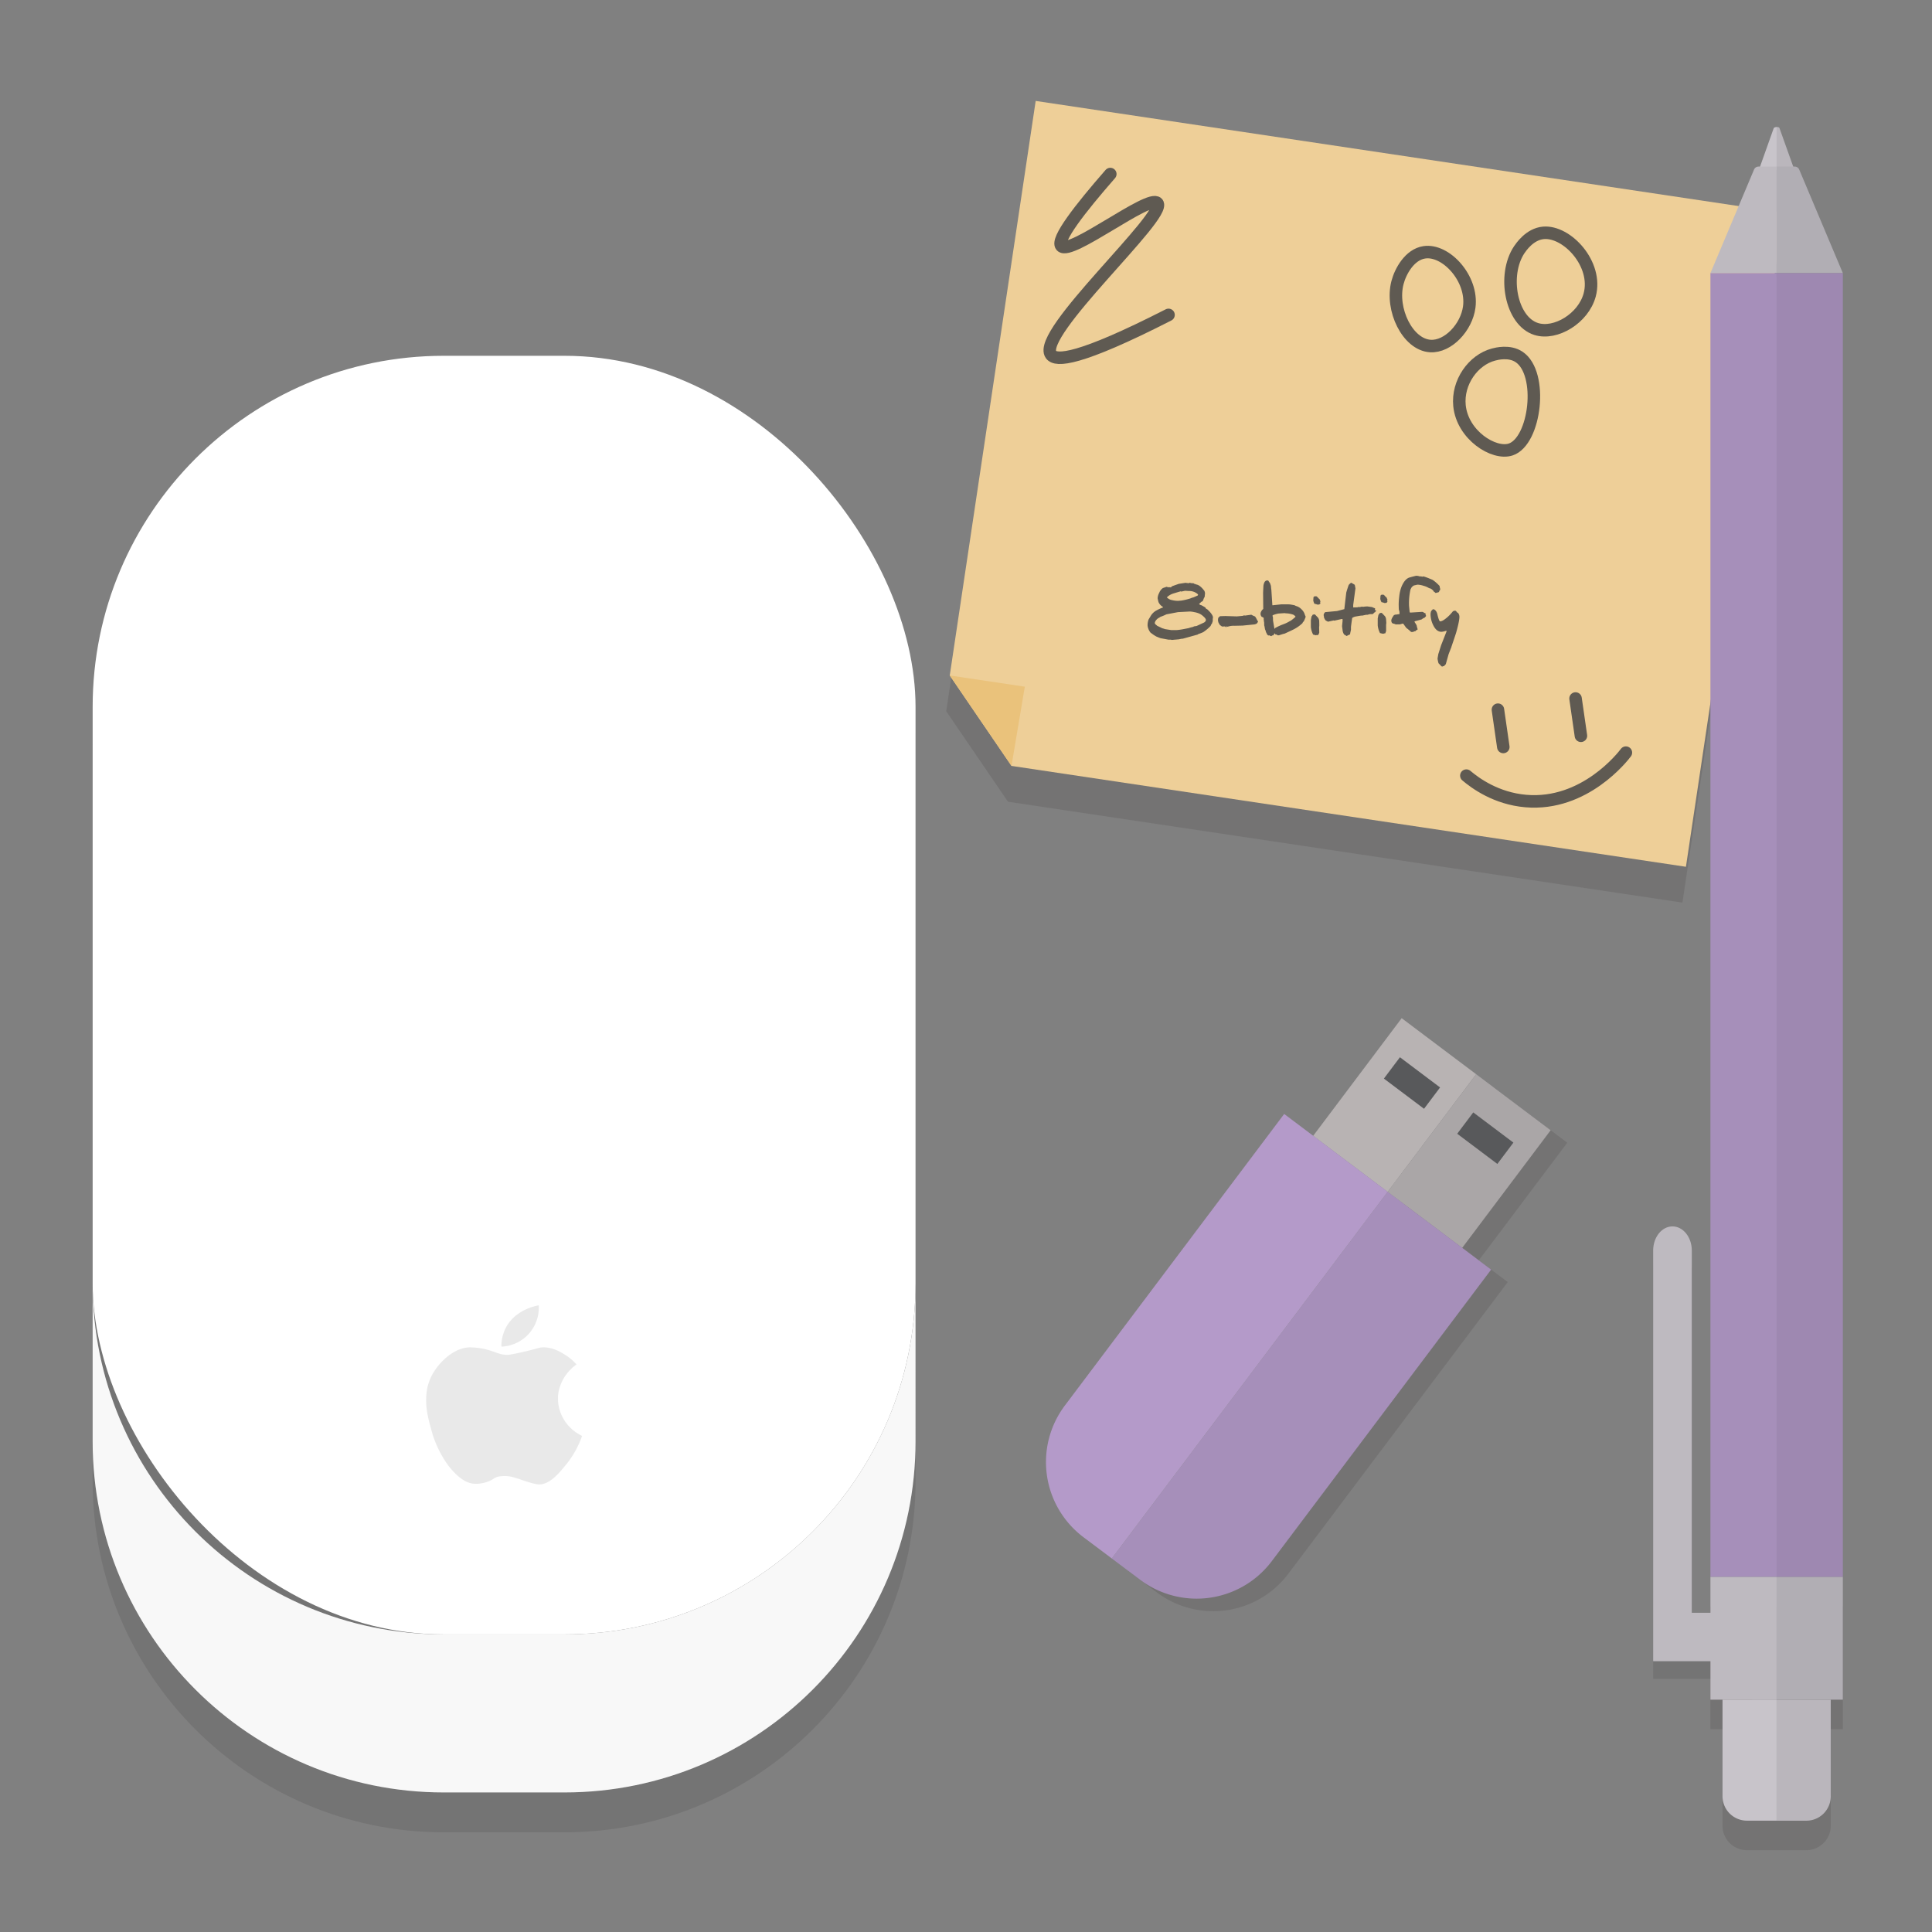 <svg xmlns="http://www.w3.org/2000/svg" viewBox="0 0 1200 1200"><rect x="0" y="0" width="1200" height="1200" fill="#808080" stroke="none"/><defs><style>.a688b405-cab0-4fb5-a790-226b5096e40c,.abd6df87-e63f-4fe2-a602-200622198b58,.e1a8b1fe-ba8d-4560-b485-a58c0db446c1{fill:#302d2e;}.a688b405-cab0-4fb5-a790-226b5096e40c,.f3bbb630-b4e0-4b79-8a18-6c00d27d5efc{opacity:0.15;}.eb57f63c-92c2-4b8d-a81a-eb21b59398c6{fill:#eecf98;}.b9dbf026-abdb-4f4c-adf7-e21505cdf032{fill:#eac27b;}.f037b650-b31e-4c0e-8141-694a0c97b4e9{fill:none;stroke:#5f5a52;stroke-linecap:round;stroke-miterlimit:10;stroke-width:7.77px;}.ae142d8a-81dc-41d7-a7bd-f583e295832e{fill:#5f5a52;}.abd6df87-e63f-4fe2-a602-200622198b58,.bdc269b5-2863-40a3-8a52-061689bc4650{opacity:0.04;}.fc490551-5536-49b1-82ac-4e734e0c54c7{fill:#fff;}.b20b8e55-9b99-4d23-9f5d-9e339b825982,.bdc269b5-2863-40a3-8a52-061689bc4650{fill:#606161;}.ed9d0653-51d1-44b9-a1fb-c817148b317d{opacity:0.14;}.e45c3737-b068-44bb-88f9-383a5593fb0a{fill:#b8b3b3;}.ea533f76-8999-45be-89cf-150b26e52a99{fill:#aaa6a7;}.e3ae41c6-bdf0-4b5d-aa11-3b4f9885d27b{fill:#a68fba;}.e3cf286a-59a2-4258-9700-3b7331f1cef1{fill:#b49ac9;}.abd420bc-a1fb-4a18-9a46-34ab07823282{fill:#58595b;}.b12b7534-e86d-4aa3-bd35-3d1400d3daa8{fill:#c8c4ca;}.b2d01c8c-1367-40c7-ac6e-bf8f0575b94f{fill:#bab6bc;}.e786ae40-1449-4175-9b07-71b965f58c20{fill:#bebac0;}.be4d2dcd-95a7-41ba-9e23-6b508996345c{fill:#b1aeb4;}.a301163b-c933-41b2-9f75-1cf0e5dcc4d1{fill:#9e88b1;}</style></defs><title>portfolio-icons</title><g id="a0231df7-3da4-4527-bdd5-74e6c3644a9e" data-name="8-bitify-icon"><g id="a6a9095b-7c11-4745-acbe-28c1df96f8f0" data-name="post-it"><polygon class="a688b405-cab0-4fb5-a790-226b5096e40c" points="1044.98 560.61 626.08 497.96 587.73 441.77 641.1 84.93 1105.73 154.42 1044.98 560.61"/><polygon class="eb57f63c-92c2-4b8d-a81a-eb21b59398c6" points="1047.16 538.37 628.26 475.72 589.91 419.54 643.28 62.69 1107.91 132.19 1047.16 538.37"/><polygon class="b9dbf026-abdb-4f4c-adf7-e21505cdf032" points="636.53 426.51 589.91 419.54 628.26 475.72 636.53 426.51"/><path class="f037b650-b31e-4c0e-8141-694a0c97b4e9" d="M689.63,108.1c-18.87,21.59-33.81,40.88-30.4,44.7,5.49,6.16,54.63-32.35,59.62-26.65,6.62,7.58-75.56,81-66.06,94.09,3.11,4.28,17.24,3.81,73-24.65"/><line class="f037b650-b31e-4c0e-8141-694a0c97b4e9" x1="933.73" y1="463.96" x2="930.39" y2="440.8"/><line class="f037b650-b31e-4c0e-8141-694a0c97b4e9" x1="981.94" y1="457.01" x2="978.6" y2="433.85"/><path class="f037b650-b31e-4c0e-8141-694a0c97b4e9" d="M910.78,481.75c5.52,4.67,18.43,14.19,36.9,15.79,36.61,3.16,60.46-27.75,62.19-30.07"/><path class="ae142d8a-81dc-41d7-a7bd-f583e295832e" d="M753.41,383.41l-.15,1.1,0,1.3s-.06.2-.19.56-.19.57-.2.63a2,2,0,0,1-.58.88,9.42,9.42,0,0,1-.38.93,26.92,26.92,0,0,1-4.58,3.84,29.46,29.46,0,0,1-3,1.17,1.87,1.87,0,0,0-.45.33l-9.31,2.58a1.07,1.07,0,0,0-.29,0,5.09,5.09,0,0,0-.9.12c-.75.17-1.18.25-1.3.26l-4.39.37a.45.45,0,0,1-.2-.09.54.54,0,0,0-.17-.09l-1.63,0-4.85-.91c-.61-.21-1.46-.55-2.55-1a18.79,18.79,0,0,1-1.79-1.09c-.22-.14-.85-.6-1.89-1.37a8.55,8.55,0,0,1-1.83-4.38,10.6,10.6,0,0,1,.58-3.66c.22-.4.57-1,1.05-1.75a9.43,9.43,0,0,1,3.68-3.88,35.24,35.24,0,0,1,4.31-2l-.13-.32a6.49,6.49,0,0,1-2.69-2.94c-.1-.31-.21-.76-.35-1.36s-.2-1-.21-1.08a7.79,7.79,0,0,1,1-3.36,6.47,6.47,0,0,1,2.28-2.95c1.45-.49,2.17-.75,2.17-.76a1.57,1.57,0,0,1,.85.25l.8,0,.69,0,.35.12c.23-.18.54-.44.92-.78l4.09-1.44,4.14-.64,2,.24a6.3,6.3,0,0,0,.7-.3,3.82,3.82,0,0,0,1.6.29q1.1,0,1.41.6c.11,0,.16-.06.15-.18a3.79,3.79,0,0,1,.72.37q2.32.19,5.19,4a5,5,0,0,1,.38,1.5l-.09.9a10.32,10.32,0,0,0-.11,1.27,7.64,7.64,0,0,1-.48.76,13.78,13.78,0,0,1-.81,2,2.61,2.61,0,0,0-1.21.76c-.19.17-.51.48-1,.92a3.34,3.34,0,0,0,.74.58,1.62,1.62,0,0,0,.71.21c1,.53,1.81,1,2.47,1.42a6.31,6.31,0,0,1,.34.66c.16.1.43.25.82.44Q753.19,381.53,753.41,383.41ZM749,385.09c0-.64-.63-1.47-1.84-2.49a8.47,8.47,0,0,0-3.34-1.89,11.33,11.33,0,0,0-2-.49,15.42,15.42,0,0,0-2.76-.4h0l-7.41.39L725,381.48c-.1,0-.3.06-.59.13a30.72,30.72,0,0,1-3.6,1.5,3.78,3.78,0,0,0-.68.49,5,5,0,0,0-1.94,1.47,3.46,3.46,0,0,0-.95,2,2.9,2.9,0,0,0,.65.9,7.9,7.9,0,0,1,.88.75c.71.32,1.76.83,3.14,1.51a10.65,10.65,0,0,1,1.66.52l3.85.6h3.45a34.6,34.6,0,0,0,4.14-.58l3.26-.63a24.23,24.23,0,0,1,2.4-.67,2.27,2.27,0,0,0,.91-.4c.41-.08,1-.16,1.63-.25l4.7-2.18C748.63,386.14,749,385.63,749,385.09Zm-4.84-15.81a5.27,5.27,0,0,0-1.44-1.12,8.25,8.25,0,0,0-4.36-1.08l-2.28-.14-2.46.52-.18-.21c-.84.24-2.34.68-4.51,1.33a10.16,10.16,0,0,0-4.18,2.46,6,6,0,0,0,3.36,1.72,14.76,14.76,0,0,0,3.67.43l1-.08,1-.08a38.86,38.86,0,0,0,5.65-1.36,7.12,7.12,0,0,1,1.75-.6l2.77-1.2.05-.19A.87.87,0,0,0,744.14,369.28Z"/><path class="ae142d8a-81dc-41d7-a7bd-f583e295832e" d="M781.34,386.33a8.44,8.44,0,0,0-.65.9,4.26,4.26,0,0,1-2.09.66l-6.87.68-5.09.12a10.88,10.88,0,0,0-4.11.58,1,1,0,0,1-.29-.1,1,1,0,0,0-.27-.1h-.15a.15.15,0,0,0-.07.14.29.29,0,0,0,.13.15,1.09,1.09,0,0,1-.55.15l-.33-.42-2,.05-1.45-1.06a2.25,2.25,0,0,0-.56-1,5.51,5.51,0,0,1-.48-1.87,4.66,4.66,0,0,1,.25-1.56,13.19,13.19,0,0,0,1-.92l3.33-.1,7.12.22,3.59-.32a6.74,6.74,0,0,0,1-.35l.41.18,4-.55a14.88,14.88,0,0,0,2.32,1.09,10.45,10.45,0,0,1,1.2,2.08c.15.24.35.56.62,1Zm-17.26,2.82a.24.24,0,0,1-.21.14s0,0,0,0Z"/><path class="ae142d8a-81dc-41d7-a7bd-f583e295832e" d="M811,383a17.3,17.3,0,0,1-1.25,3,1.83,1.83,0,0,0-.76,1.07,24,24,0,0,1-5.51,3.87c-.37.2-2.22,1.07-5.53,2.6a16.09,16.09,0,0,0-2.13.59c-1,.32-1.46.47-1.48.47a2.32,2.32,0,0,1-.4,0l-.43,0a1.6,1.6,0,0,0-1.14-.57h-.25a3,3,0,0,0-.5-.7c-.17.34-.38.74-.62,1.2a1.5,1.5,0,0,1-.67.15h-.19l-.39.41h-.31a7.15,7.15,0,0,1-1.1-.49,5.53,5.53,0,0,1-.59.12c-.68-.54-1-1-1-1.37a3.42,3.42,0,0,1-.64-1.69,3.38,3.38,0,0,1-.45-1.12c0-.2-.09-.58-.2-1.13a2.45,2.45,0,0,0-.23-.87v.09l-.05-2a10.2,10.2,0,0,1-.21-1.33.63.63,0,0,1,0-.16,2.19,2.19,0,0,1-.07-.53,2.42,2.42,0,0,1,.08-.71,2.84,2.84,0,0,0-1.29-.78,2.9,2.9,0,0,1-.75-1.88,3.3,3.3,0,0,1,.54-1.66,3.5,3.5,0,0,1,1.15-1.33l-.1-9.79c0-.65.08-2,.18-4.08a6.39,6.39,0,0,1,.86-3.07l.45-.45a3.63,3.63,0,0,1,1-.37,2.62,2.62,0,0,1,.42.09l.35.09a12.5,12.5,0,0,0,1,1.47c.19.48.41,1.11.64,1.88a1.34,1.34,0,0,0,0,.21,5.73,5.73,0,0,0,.08.82c0,.37.1.85.16,1.44l.61,9.31a.36.36,0,0,0,.21.19,10.6,10.6,0,0,1,1.38-.19l4-.44h3.89c.14,0,.67,0,1.58.08,1.07.18,2,.35,2.75.52.17.08.43.21.79.41a7.09,7.09,0,0,1,3.35,1.93,7.67,7.67,0,0,1,2,2.81,12.34,12.34,0,0,0,.79,2S811,383.08,811,383Zm-6.4.15v-.3a5.14,5.14,0,0,0-1.33-1.06,15,15,0,0,0-4.83-.85,3.21,3.21,0,0,0-.52-.12h0l-3.89.26a17.26,17.26,0,0,0-3.59,1.09v.63a1.84,1.84,0,0,0,.11.28,2.44,2.44,0,0,1,.1.29l.05,2.09.87,5.11a.29.29,0,0,1,.21-.08,1.19,1.19,0,0,1,.2-.39,36.43,36.43,0,0,1,5-2.32,20.84,20.84,0,0,0,4.17-2Q801.81,385.65,804.6,383.19Z"/><path class="ae142d8a-81dc-41d7-a7bd-f583e295832e" d="M819.43,388v-.06a.9.9,0,0,0,0,.29c0,.29,0,.62-.07,1s0,1,0,1.72l.05,2-.56,1.43-.43-.08-.39.3a3.31,3.31,0,0,1-.39-.19,1.66,1.66,0,0,0-.4.2,9.23,9.23,0,0,0-1.62-.44,12.69,12.69,0,0,1-1.3-3.86,6.33,6.33,0,0,1-.12-1.22c0-.17,0-.34,0-.54l0-3.43.42-2.29a2.13,2.13,0,0,0,.67-1l1-.25a1.28,1.28,0,0,1,.64.25c.39.44,1,1.06,1.77,1.87a4.19,4.19,0,0,1,.68,2Zm.77-14.47a2.08,2.08,0,0,1-.3.41,2.37,2.37,0,0,1,.22.89,2.6,2.6,0,0,1-1,.74c-.05-.07-.18-.09-.39-.09s-.35,0-.4.11a5.49,5.49,0,0,0-1.89-.55,8.27,8.27,0,0,1-.75-2v0l.14-2.15a2.6,2.6,0,0,0,.62-.53l1.2,0a4.58,4.58,0,0,1,1.34,1.35,1.16,1.16,0,0,1,.74.77A8.9,8.9,0,0,0,820.2,373.53Z"/><path class="ae142d8a-81dc-41d7-a7bd-f583e295832e" d="M855.08,379.54l-.65,0a1.08,1.08,0,0,0-.14.46.5.5,0,0,0,0,.12,1.2,1.2,0,0,1-.58.26c-.65.7-1.05,1.06-1.19,1.06l-1.64,0-1.72.46a2.43,2.43,0,0,0-.57-.06l-2.44.52-.26,0a1.19,1.19,0,0,0-.34,0,14.65,14.65,0,0,0-1.51.22c-.51.08-1.28.21-2.31.4a6.3,6.3,0,0,0-1.86.83c-.51,3.55-.77,5.48-.76,5.79l0,1.49c0,.08-.09.53-.28,1.35a11.79,11.79,0,0,0-.27,1.54c-.48.22-1.2.57-2.16,1.07,0,0-.26-.18-.72-.47a2.8,2.8,0,0,0-.79-.42,6.12,6.12,0,0,1-1-2.71c0-.27-.14-1.12-.31-2.54l.31-3.1,0-1.17-.14-.16h-.42l-4.48,1h-.08a.63.63,0,0,1-.38-.12l-3.57.79a12.22,12.22,0,0,0-1.14-.6,1.83,1.83,0,0,1-.77-.89c-.13-.24-.3-.54-.5-.92a16.29,16.29,0,0,0-.27-1.64h0a2.29,2.29,0,0,1,.43-1.27c.27-.43.54-.65.81-.65h.05l7-.65,4.56-1.18q.38-3.45,1.21-10.34.81-2.79,1.5-4.67a7,7,0,0,1,1.51-1.4,24,24,0,0,1,2.26,1.31c.28,1.44.42,2.16.43,2.16l-1.4,10.38,0,1.49,2.7-.06h0s.14-.05.26-.16l.56,0,.33,0,.36,0,.63-.15.64-.14a1.38,1.38,0,0,1,.6.17,13.27,13.27,0,0,1,2.87-.26s.92.14,2.77.38a16.5,16.5,0,0,0,1.88.8v.11a.61.61,0,0,1-.13.41,1.85,1.85,0,0,0,.56.94h.1A.45.45,0,0,1,855.08,379.54Z"/><path class="ae142d8a-81dc-41d7-a7bd-f583e295832e" d="M861.07,387V387s0,.1-.05.29-.06.62-.08,1,0,1,0,1.72l0,2-.56,1.43-.42-.09-.4.3-.38-.18a1.36,1.36,0,0,0-.4.2,8.86,8.86,0,0,0-1.62-.44,12.51,12.51,0,0,1-1.3-3.86,7.36,7.36,0,0,1-.13-1.23c0-.16,0-.34,0-.53l0-3.43.43-2.29a2.29,2.29,0,0,0,.67-1l1-.25a1.31,1.31,0,0,1,.64.25c.4.44,1,1.07,1.77,1.88a4,4,0,0,1,.68,1.95Zm.77-14.47a2.21,2.21,0,0,1-.3.41,2.44,2.44,0,0,1,.21.9,2.63,2.63,0,0,1-1,.73c-.05-.06-.18-.09-.38-.09s-.35,0-.4.11a5.87,5.87,0,0,0-1.89-.55,8.69,8.69,0,0,1-.76-2v0l.14-2.15a2.47,2.47,0,0,0,.62-.53l1.21,0a4.57,4.57,0,0,1,1.33,1.35,1.14,1.14,0,0,1,.75.76A6.58,6.58,0,0,0,861.84,372.54Z"/><path class="ae142d8a-81dc-41d7-a7bd-f583e295832e" d="M894.51,366.35c-.07.11-.21.3-.42.56a1,1,0,0,0-.24.54.63.63,0,0,0,0,.16c-.08.14-.39.27-.93.4a6.26,6.26,0,0,0-1,.27h-.3c-.6-.57-1-.86-1.15-.85h0c-.06-.38-.43-.83-1.11-1.34a3,3,0,0,0-1.68-.74,12.45,12.45,0,0,0-3.51-1.51,13.19,13.19,0,0,0-3.83-.69h0s-.71.19-2.15.5a5.21,5.21,0,0,0-1.39,1.14,15.56,15.56,0,0,0-.73,1.4,39,39,0,0,0-.9,9.77,8.16,8.16,0,0,0,.06.83l.35,3.47a.73.73,0,0,0,.52.22h0l7.17-.44a4.87,4.87,0,0,1,.83.18l.39.45h.06c.31,0,.69.24,1.15.74a1.4,1.4,0,0,1-.28.32V382a.59.59,0,0,0,.38.19.69.69,0,0,0-.14.4.56.56,0,0,0,.06.23,2.14,2.14,0,0,0-.76.79,6.1,6.1,0,0,0-1.93,1.11q-1.35.4-4,1.08a1.94,1.94,0,0,0-.53.39,20.5,20.5,0,0,1,1.4,2.23,13.65,13.65,0,0,0,.59,2.28s0,0,0,0v.3l-1.3.8v.34l-1.08,0a.58.58,0,0,0-.19.5,4.69,4.69,0,0,0-1-.16l-.4.1a24.41,24.41,0,0,0-3-2.53c-.46-.61-1.1-1.5-1.94-2.68h-.55s-.31.08-.76.23l-.78.21-1.75,0a2.5,2.5,0,0,1-1.77-.41c-1.18,0-1.78-.7-1.81-2,0-.72.54-1.84,1.68-3.38l.8-.24a1.67,1.67,0,0,1,.54-.11.65.65,0,0,1,.38.08,2.6,2.6,0,0,1,1.09-.25h.44l.15-.14,0-1.28s-.07-.31-.21-.83-.21-.81-.22-.83l-.06-2.55a40.48,40.48,0,0,1,.35-5.47,23.84,23.84,0,0,1,1.38-5.93c1.48-3.54,3.31-5.5,5.47-5.9.32-.12,1.52-.44,3.62-.95h.21a7,7,0,0,1,2.27.46l.25-.08.25-.05h0a6.36,6.36,0,0,0,1,.26.6.6,0,0,1,.36-.18c.59,0,2.56.7,5.92,2.14a24.9,24.9,0,0,1,4.36,3.84.76.76,0,0,0,0,.21,3.43,3.43,0,0,0,.11.71,5.76,5.76,0,0,1,.23.93Z"/><path class="ae142d8a-81dc-41d7-a7bd-f583e295832e" d="M906.47,383.17c0,1.57-.62,4.8-2,9.67q-.3,1.08-3,9a.29.29,0,0,0,.26.11h-.27l-1.68,4.29L898,412.56a9.86,9.86,0,0,0-1,1.1,2.9,2.9,0,0,0-.65.16l-.49.19-.49-.12-1.88-1.95a17.36,17.36,0,0,1-.61-2.9l.49-2.81,1.73-5.44,3.4-8.67-.16-.4a11.35,11.35,0,0,1-2.94.7q-3.14.07-5.15-4a15.54,15.54,0,0,1-1.71-6.78,6,6,0,0,1,.37-2.07,14.55,14.55,0,0,1,1.06-1.14h.27c.63,0,1.25.46,1.88,1.41a5.33,5.33,0,0,1,.63,1.6q1.06,4.51,1.75,4.5c1,0,2.47-.83,4.29-2.42a25.26,25.26,0,0,0,3.65-3.84,1.64,1.64,0,0,0,.76-.4,3.82,3.82,0,0,0,1,.09c.2.22.54.61,1,1.16a2.16,2.16,0,0,1,.4.12A3.94,3.94,0,0,1,906.47,383.17Z"/><path class="f037b650-b31e-4c0e-8141-694a0c97b4e9" d="M958.67,144.63c-8.63.75-14,9-15.11,10.58-10.34,15.66-5.11,44.17,10.58,49.13,12,3.8,29.31-6.53,33.25-21.16C992.54,164.05,973.34,143.36,958.67,144.63Z"/><path class="f037b650-b31e-4c0e-8141-694a0c97b4e9" d="M884.61,156.73c-9,1.38-14.75,11.63-16.63,18.89-4.29,16.57,6.3,38.42,20.41,39.3,11,.69,22.5-11.57,24.18-24.19C914.93,173,898.05,154.64,884.61,156.73Z"/><path class="f037b650-b31e-4c0e-8141-694a0c97b4e9" d="M943.56,221.72c-6.09-4.08-14-2-15.87-1.51C915,223.53,905.07,237.54,906.52,252c1.85,18.25,21.3,30.59,31.75,27.2C953.7,274.16,958.75,231.89,943.56,221.72Z"/></g><g id="b335b1dd-03a6-4dd4-99a1-2e5fb1ceb8b7" data-name="mouse"><g class="f3bbb630-b4e0-4b79-8a18-6c00d27d5efc"><path class="e1a8b1fe-ba8d-4560-b485-a58c0db446c1" d="M350.6,1039.9h-75c-120.43,0-218.06-97.63-218.06-218.06V920c0,120.43,97.63,218.06,218.06,218.06h75c120.43,0,218.06-97.63,218.06-218.06V821.84C568.66,942.27,471,1039.9,350.6,1039.9Z"/><rect class="e1a8b1fe-ba8d-4560-b485-a58c0db446c1" x="57.55" y="245.74" width="511.11" height="794.17" rx="218.06"/><path class="abd6df87-e63f-4fe2-a602-200622198b58" d="M350.6,1039.9h-75c-120.43,0-218.06-97.63-218.06-218.06V920c0,120.43,97.63,218.06,218.06,218.06h75c120.43,0,218.06-97.63,218.06-218.06V821.84C568.66,942.27,471,1039.9,350.6,1039.9Z"/></g><path class="fc490551-5536-49b1-82ac-4e734e0c54c7" d="M350.6,1015.15h-75c-120.43,0-218.06-97.63-218.06-218.06v98.17c0,120.43,97.63,218.06,218.06,218.06h75c120.43,0,218.06-97.63,218.06-218.06V797.09C568.66,917.52,471,1015.15,350.6,1015.15Z"/><rect class="fc490551-5536-49b1-82ac-4e734e0c54c7" x="57.55" y="220.99" width="511.11" height="794.17" rx="218.06"/><path class="bdc269b5-2863-40a3-8a52-061689bc4650" d="M350.6,1015.15h-75c-120.43,0-218.06-97.63-218.06-218.06v98.17c0,120.43,97.63,218.06,218.06,218.06h75c120.43,0,218.06-97.63,218.06-218.06V797.09C568.66,917.52,471,1015.15,350.6,1015.15Z"/><g class="ed9d0653-51d1-44b9-a1fb-c817148b317d"><path class="b20b8e55-9b99-4d23-9f5d-9e339b825982" d="M311.41,836.41a25.07,25.07,0,0,1,2.65-11.49c5.82-11.44,18.76-13.85,20.55-14.15a24.15,24.15,0,0,1-23.2,25.64Z"/><path class="b20b8e55-9b99-4d23-9f5d-9e339b825982" d="M349,879.4a25,25,0,0,1-2.43-10.5,24.11,24.11,0,0,1,.37-4.42,26.87,26.87,0,0,1,7.6-14,24.83,24.83,0,0,1,3.52-3,32.64,32.64,0,0,0-7.73-6.41c-2.42-1.44-6.44-3.84-11.71-4.2-3.72-.25-4.1.78-15.91,3.32-4.24.91-6.39,1.36-7.95,1.32-4.82-.11-6.84-1.87-12.6-3.31a42.87,42.87,0,0,0-10.38-1.33c-8.51.15-16.49,6.84-21.22,13.6-.65.92-1.24,1.85-1.76,2.76a31.15,31.15,0,0,0-3.8,11.28,45.39,45.39,0,0,0,.74,14.91c.82,4.12,2,8.1,3.06,11.83,0,0,.2.67.6,1.81A70,70,0,0,0,276,906.68a46.24,46.24,0,0,0,8.06,9.75c4.27,3.83,7.49,4.79,9.72,5.08a20,20,0,0,0,8.83-1.11c4.05-1.35,3.94-2.59,7.29-3.31a20.09,20.09,0,0,1,8.84.44,55.5,55.5,0,0,1,6.19,2c2.84.93,6.83,2.23,9.28,2.43,7,.57,13-6.89,17.67-12.6.63-.77,1.32-1.67,2-2.68A58.15,58.15,0,0,0,361.14,893l.42-1.14A26.33,26.33,0,0,1,349,879.4Z"/></g></g><g id="ab6692d4-36fd-4881-8d2e-bdf8bde0b1cf" data-name="usb"><rect class="a688b405-cab0-4fb5-a790-226b5096e40c" x="877.09" y="699.9" width="91.44" height="57.89" transform="translate(-214.35 1028.26) rotate(-53.05)"/><path class="a688b405-cab0-4fb5-a790-226b5096e40c" d="M918.47,782.78,872.2,748,862,761.58,700.87,975.79,718.46,989a58.4,58.4,0,0,0,81.78-11.57L936.47,796.32Z"/><rect class="e45c3737-b068-44bb-88f9-383a5593fb0a" x="820.53" y="657.35" width="91.44" height="57.89" transform="translate(-202.92 966.08) rotate(-53.05)"/><rect class="ea533f76-8999-45be-89cf-150b26e52a99" x="866.79" y="692.15" width="91.44" height="57.89" transform="translate(-212.27 1016.93) rotate(-53.05)"/><path class="e3ae41c6-bdf0-4b5d-aa11-3b4f9885d27b" d="M908.16,775,861.9,740.24l-10.22,13.59L690.57,968l17.58,13.22a58.41,58.41,0,0,0,81.79-11.57L926.16,788.57Z"/><path class="e3cf286a-59a2-4258-9700-3b7331f1cef1" d="M815.63,705.44l-18-13.54L661.41,873A58.41,58.41,0,0,0,673,954.81L690.57,968,851.68,753.83l10.22-13.59Z"/><rect class="abd420bc-a1fb-4a18-9a46-34ab07823282" x="861.46" y="664.38" width="31.2" height="16.58" transform="translate(580.45 -392.11) rotate(36.95)"/><rect class="abd420bc-a1fb-4a18-9a46-34ab07823282" x="907.01" y="698.63" width="31.2" height="16.58" transform="translate(610.18 -412.6) rotate(36.95)"/></g><g id="a16004ab-4aea-4ecb-a5a0-60855073e2f5" data-name="pen"><g class="f3bbb630-b4e0-4b79-8a18-6c00d27d5efc"><path class="e1a8b1fe-ba8d-4560-b485-a58c0db446c1" d="M1085.94,1042.71h-59.13V787.64c0-8.31,5.37-15,12-15s12,6.73,12,15v225h35.13c6.63,0,12,6.73,12,15S1092.57,1042.71,1085.94,1042.71Z"/></g><g id="acc2e9ed-6a8a-44b1-9129-811645c48c6b" data-name="pencil"><path class="a688b405-cab0-4fb5-a790-226b5096e40c" d="M1103.5,997.82h-41.12V1074h7.51v60a15.17,15.17,0,0,0,15.16,15.17h36.89a15.17,15.17,0,0,0,15.17-15.17v-60h7.51v-76.2Z"/><path class="b12b7534-e86d-4aa3-bd35-3d1400d3daa8" d="M1101.65,79.72l-8.9,25a1,1,0,0,0,.9,1.27h8.89a1,1,0,0,0,1-1V78.89C1102.67,78.93,1101.83,79.21,1101.65,79.72Z"/><path class="b2d01c8c-1367-40c7-ac6e-bf8f0575b94f" d="M1114.26,104.76l-9-25.22c-.17-.48-1-.68-1.78-.65V105h0v0a.92.92,0,0,0,.92.92h9A.92.92,0,0,0,1114.26,104.76Z"/><path class="e786ae40-1449-4175-9b07-71b965f58c20" d="M1103.5,103.47h-11.26a3,3,0,0,0-2.77,1.84l-27.09,64.32h41.12Z"/><path class="be4d2dcd-95a7-41ba-9e23-6b508996345c" d="M1103.5,169.63h41.12l-27.1-64.32a3,3,0,0,0-2.77-1.84H1103.5Z"/><path class="b2d01c8c-1367-40c7-ac6e-bf8f0575b94f" d="M1103.5,1130.87h18.44a15.17,15.17,0,0,0,15.17-15.16v-60H1103.5Z"/><path class="b12b7534-e86d-4aa3-bd35-3d1400d3daa8" d="M1069.89,1055.68v60a15.16,15.16,0,0,0,15.16,15.16h18.45v-75.19Z"/><rect class="e3ae41c6-bdf0-4b5d-aa11-3b4f9885d27b" x="1062.38" y="169.63" width="41.12" height="809.86"/><rect class="a301163b-c933-41b2-9f75-1cf0e5dcc4d1" x="1103.5" y="169.63" width="41.12" height="809.86"/><rect class="be4d2dcd-95a7-41ba-9e23-6b508996345c" x="1103.5" y="979.49" width="41.12" height="76.2"/><rect class="e786ae40-1449-4175-9b07-71b965f58c20" x="1062.38" y="979.49" width="41.12" height="76.2"/></g><path class="e786ae40-1449-4175-9b07-71b965f58c20" d="M1085.94,1031.81h-59.13V776.74c0-8.31,5.37-15,12-15s12,6.73,12,15v225h35.13c6.63,0,12,6.73,12,15S1092.57,1031.81,1085.94,1031.81Z"/></g></g></svg>